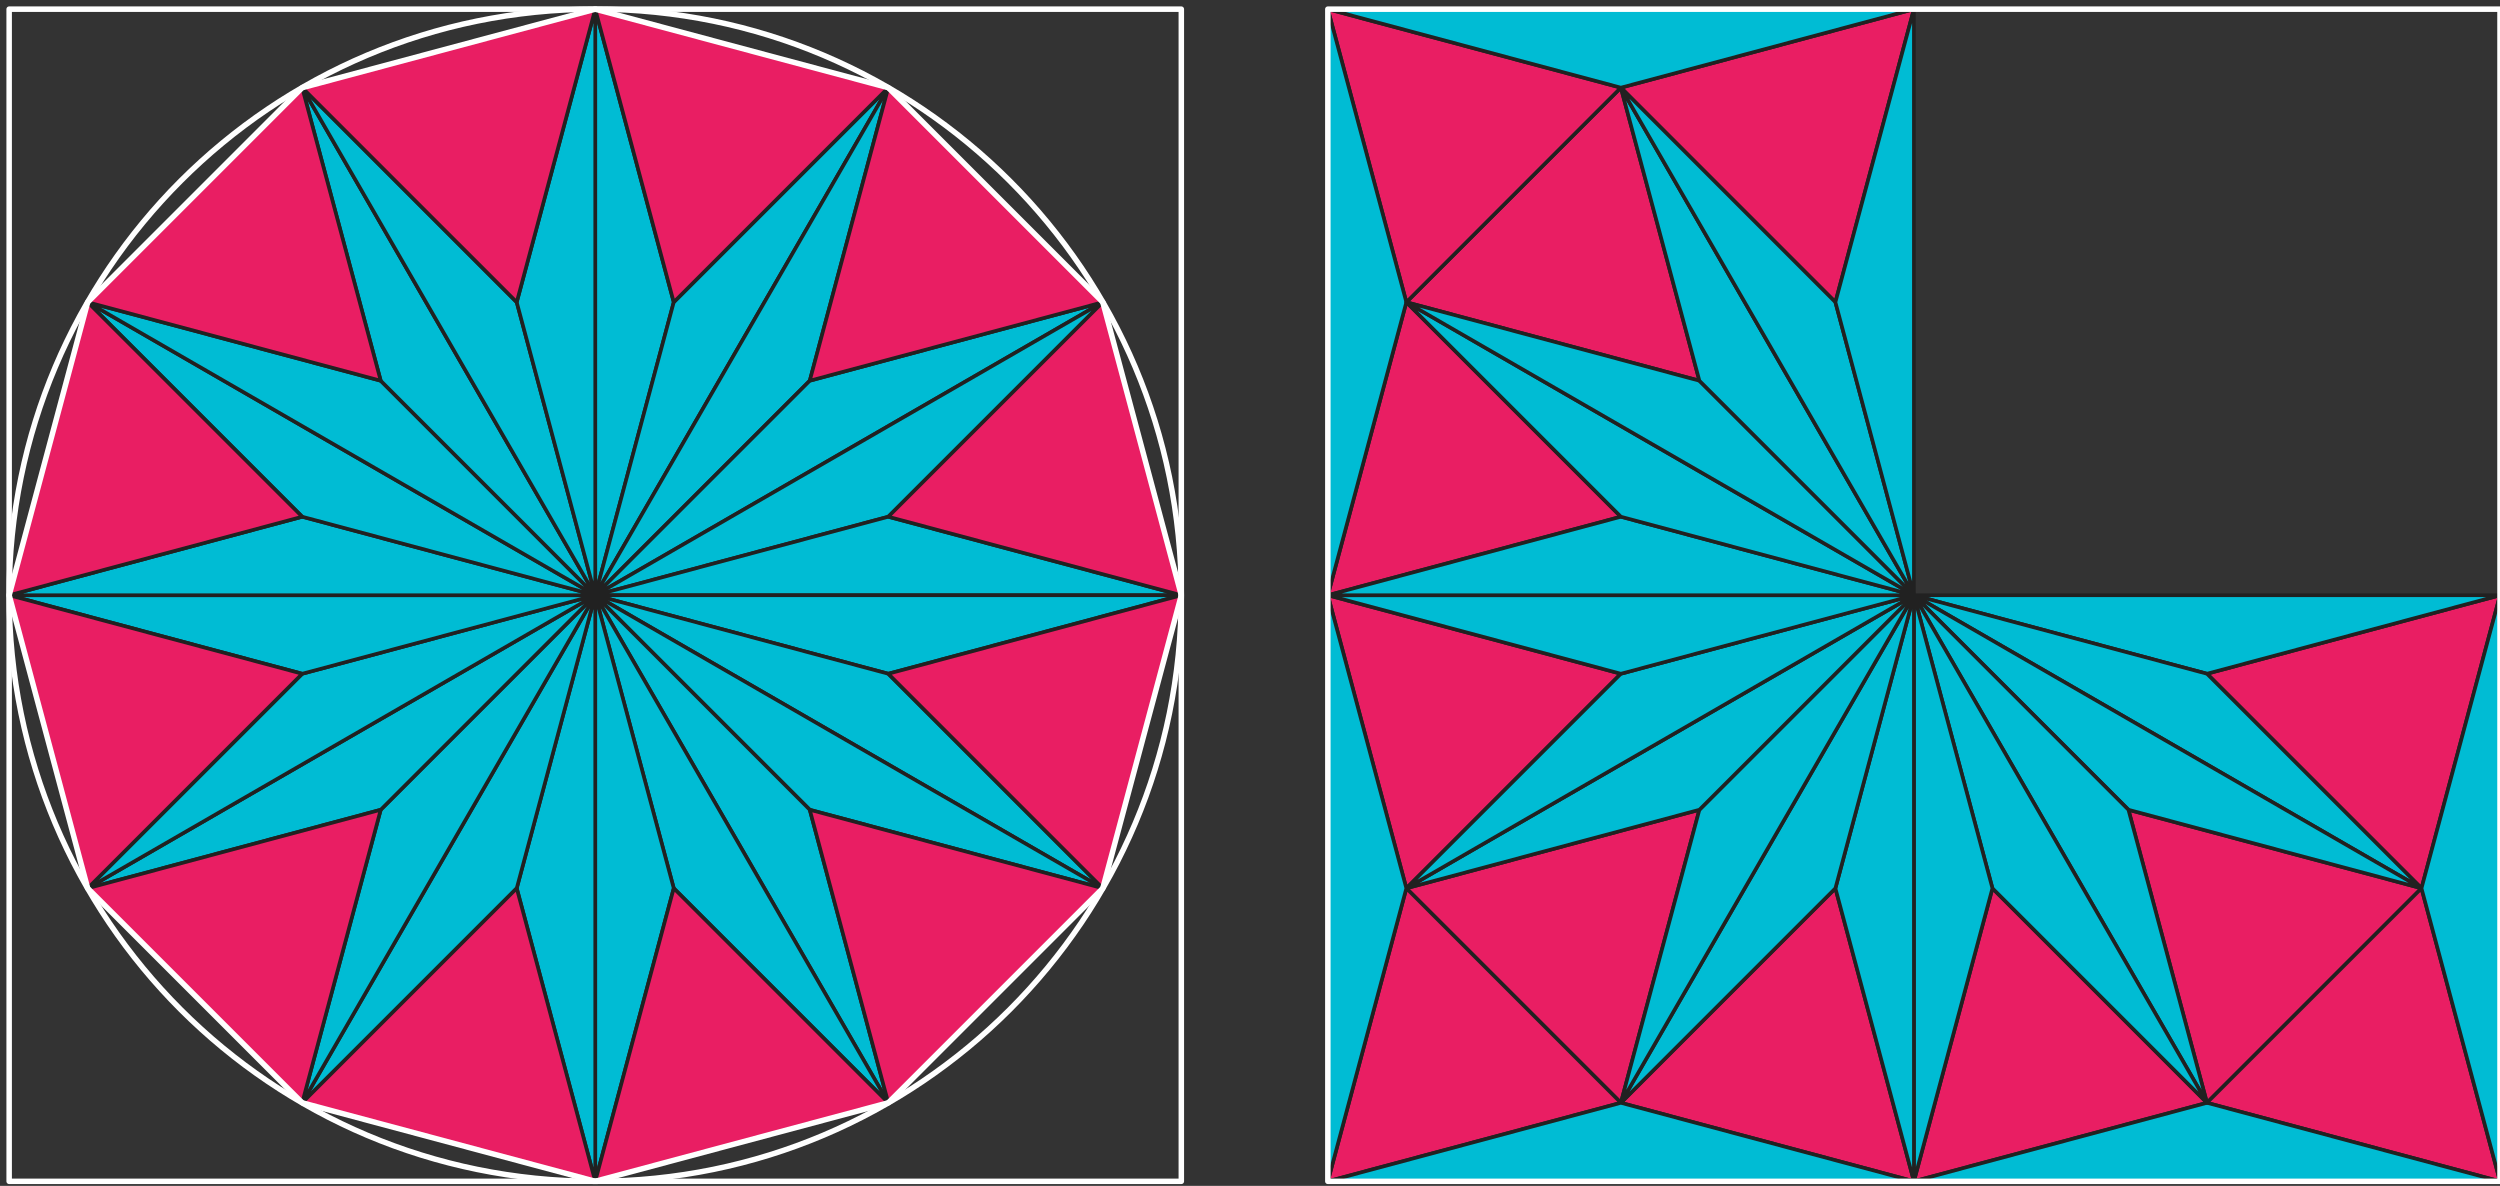 <?xml version="1.0" encoding="UTF-8"?>
<svg xmlns="http://www.w3.org/2000/svg" xmlns:xlink="http://www.w3.org/1999/xlink" width="546pt" height="259pt" viewBox="0 0 546 259" version="1.1">
<rect x="0" y="0" width="546" height="259" fill="#333333" stroke="none"/>
<g id="surface13682">
<path style="fill-rule:evenodd;fill:rgb(0%,73.7%,83.1%);fill-opacity:1;stroke-width:0.8;stroke-linecap:butt;stroke-linejoin:round;stroke:rgb(12.9%,12.9%,12.9%);stroke-opacity:1;stroke-miterlimit:10;" d="M 144 640 L 144 512 L 161.148 576 Z M 144 640 " transform="matrix(1,0,0,-1,-14,642)"/>
<path style="fill-rule:evenodd;fill:rgb(0%,73.7%,83.1%);fill-opacity:1;stroke-width:0.8;stroke-linecap:butt;stroke-linejoin:round;stroke:rgb(12.9%,12.9%,12.9%);stroke-opacity:1;stroke-miterlimit:10;" d="M 161.148 576 L 144 512 L 208 622.852 Z M 161.148 576 " transform="matrix(1,0,0,-1,-14,642)"/>
<path style="fill-rule:evenodd;fill:rgb(0%,73.7%,83.1%);fill-opacity:1;stroke-width:0.8;stroke-linecap:butt;stroke-linejoin:round;stroke:rgb(12.9%,12.9%,12.9%);stroke-opacity:1;stroke-miterlimit:10;" d="M 208 622.852 L 144 512 L 190.852 558.852 Z M 208 622.852 " transform="matrix(1,0,0,-1,-14,642)"/>
<path style="fill-rule:evenodd;fill:rgb(0%,73.7%,83.1%);fill-opacity:1;stroke-width:0.8;stroke-linecap:butt;stroke-linejoin:round;stroke:rgb(12.9%,12.9%,12.9%);stroke-opacity:1;stroke-miterlimit:10;" d="M 190.852 558.852 L 144 512 L 254.852 576 Z M 190.852 558.852 " transform="matrix(1,0,0,-1,-14,642)"/>
<path style="fill-rule:evenodd;fill:rgb(0%,73.7%,83.1%);fill-opacity:1;stroke-width:0.8;stroke-linecap:butt;stroke-linejoin:round;stroke:rgb(12.9%,12.9%,12.9%);stroke-opacity:1;stroke-miterlimit:10;" d="M 254.852 576 L 144 512 L 208 529.148 Z M 254.852 576 " transform="matrix(1,0,0,-1,-14,642)"/>
<path style="fill-rule:evenodd;fill:rgb(0%,73.7%,83.1%);fill-opacity:1;stroke-width:0.8;stroke-linecap:butt;stroke-linejoin:round;stroke:rgb(12.9%,12.9%,12.9%);stroke-opacity:1;stroke-miterlimit:10;" d="M 208 529.148 L 144 512 L 272 512 Z M 208 529.148 " transform="matrix(1,0,0,-1,-14,642)"/>
<path style="fill-rule:evenodd;fill:rgb(0%,73.7%,83.1%);fill-opacity:1;stroke-width:0.8;stroke-linecap:butt;stroke-linejoin:round;stroke:rgb(12.9%,12.9%,12.9%);stroke-opacity:1;stroke-miterlimit:10;" d="M 272 512 L 144 512 L 208 494.852 Z M 272 512 " transform="matrix(1,0,0,-1,-14,642)"/>
<path style="fill-rule:evenodd;fill:rgb(0%,73.7%,83.1%);fill-opacity:1;stroke-width:0.8;stroke-linecap:butt;stroke-linejoin:round;stroke:rgb(12.9%,12.9%,12.9%);stroke-opacity:1;stroke-miterlimit:10;" d="M 208 494.852 L 144 512 L 254.852 448 Z M 208 494.852 " transform="matrix(1,0,0,-1,-14,642)"/>
<path style="fill-rule:evenodd;fill:rgb(0%,73.7%,83.1%);fill-opacity:1;stroke-width:0.8;stroke-linecap:butt;stroke-linejoin:round;stroke:rgb(12.9%,12.9%,12.9%);stroke-opacity:1;stroke-miterlimit:10;" d="M 254.852 448 L 144 512 L 190.852 465.148 Z M 254.852 448 " transform="matrix(1,0,0,-1,-14,642)"/>
<path style="fill-rule:evenodd;fill:rgb(0%,73.7%,83.1%);fill-opacity:1;stroke-width:0.8;stroke-linecap:butt;stroke-linejoin:round;stroke:rgb(12.9%,12.9%,12.9%);stroke-opacity:1;stroke-miterlimit:10;" d="M 190.852 465.148 L 144 512 L 208 401.148 Z M 190.852 465.148 " transform="matrix(1,0,0,-1,-14,642)"/>
<path style="fill-rule:evenodd;fill:rgb(0%,73.7%,83.1%);fill-opacity:1;stroke-width:0.8;stroke-linecap:butt;stroke-linejoin:round;stroke:rgb(12.9%,12.9%,12.9%);stroke-opacity:1;stroke-miterlimit:10;" d="M 208 401.148 L 144 512 L 161.148 448 Z M 208 401.148 " transform="matrix(1,0,0,-1,-14,642)"/>
<path style="fill-rule:evenodd;fill:rgb(0%,73.7%,83.1%);fill-opacity:1;stroke-width:0.8;stroke-linecap:butt;stroke-linejoin:round;stroke:rgb(12.9%,12.9%,12.9%);stroke-opacity:1;stroke-miterlimit:10;" d="M 161.148 448 L 144 512 L 144 384 Z M 161.148 448 " transform="matrix(1,0,0,-1,-14,642)"/>
<path style="fill-rule:evenodd;fill:rgb(0%,73.7%,83.1%);fill-opacity:1;stroke-width:0.8;stroke-linecap:butt;stroke-linejoin:round;stroke:rgb(12.9%,12.9%,12.9%);stroke-opacity:1;stroke-miterlimit:10;" d="M 144 384 L 144 512 L 126.852 448 Z M 144 384 " transform="matrix(1,0,0,-1,-14,642)"/>
<path style="fill-rule:evenodd;fill:rgb(0%,73.7%,83.1%);fill-opacity:1;stroke-width:0.8;stroke-linecap:butt;stroke-linejoin:round;stroke:rgb(12.9%,12.9%,12.9%);stroke-opacity:1;stroke-miterlimit:10;" d="M 126.852 448 L 144 512 L 80 401.148 Z M 126.852 448 " transform="matrix(1,0,0,-1,-14,642)"/>
<path style="fill-rule:evenodd;fill:rgb(0%,73.7%,83.1%);fill-opacity:1;stroke-width:0.8;stroke-linecap:butt;stroke-linejoin:round;stroke:rgb(12.9%,12.9%,12.9%);stroke-opacity:1;stroke-miterlimit:10;" d="M 80 401.148 L 144 512 L 97.148 465.148 Z M 80 401.148 " transform="matrix(1,0,0,-1,-14,642)"/>
<path style="fill-rule:evenodd;fill:rgb(0%,73.7%,83.1%);fill-opacity:1;stroke-width:0.8;stroke-linecap:butt;stroke-linejoin:round;stroke:rgb(12.9%,12.9%,12.9%);stroke-opacity:1;stroke-miterlimit:10;" d="M 97.148 465.148 L 144 512 L 33.148 448 Z M 97.148 465.148 " transform="matrix(1,0,0,-1,-14,642)"/>
<path style="fill-rule:evenodd;fill:rgb(0%,73.7%,83.1%);fill-opacity:1;stroke-width:0.8;stroke-linecap:butt;stroke-linejoin:round;stroke:rgb(12.9%,12.9%,12.9%);stroke-opacity:1;stroke-miterlimit:10;" d="M 33.148 448 L 144 512 L 80 494.852 Z M 33.148 448 " transform="matrix(1,0,0,-1,-14,642)"/>
<path style="fill-rule:evenodd;fill:rgb(0%,73.7%,83.1%);fill-opacity:1;stroke-width:0.8;stroke-linecap:butt;stroke-linejoin:round;stroke:rgb(12.9%,12.9%,12.9%);stroke-opacity:1;stroke-miterlimit:10;" d="M 80 494.852 L 144 512 L 16 512 Z M 80 494.852 " transform="matrix(1,0,0,-1,-14,642)"/>
<path style="fill-rule:evenodd;fill:rgb(0%,73.7%,83.1%);fill-opacity:1;stroke-width:0.8;stroke-linecap:butt;stroke-linejoin:round;stroke:rgb(12.9%,12.9%,12.9%);stroke-opacity:1;stroke-miterlimit:10;" d="M 16 512 L 144 512 L 80 529.148 Z M 16 512 " transform="matrix(1,0,0,-1,-14,642)"/>
<path style="fill-rule:evenodd;fill:rgb(0%,73.7%,83.1%);fill-opacity:1;stroke-width:0.8;stroke-linecap:butt;stroke-linejoin:round;stroke:rgb(12.9%,12.9%,12.9%);stroke-opacity:1;stroke-miterlimit:10;" d="M 80 529.148 L 144 512 L 33.148 576 Z M 80 529.148 " transform="matrix(1,0,0,-1,-14,642)"/>
<path style="fill-rule:evenodd;fill:rgb(0%,73.7%,83.1%);fill-opacity:1;stroke-width:0.8;stroke-linecap:butt;stroke-linejoin:round;stroke:rgb(12.9%,12.9%,12.9%);stroke-opacity:1;stroke-miterlimit:10;" d="M 33.148 576 L 144 512 L 97.148 558.852 Z M 33.148 576 " transform="matrix(1,0,0,-1,-14,642)"/>
<path style="fill-rule:evenodd;fill:rgb(0%,73.7%,83.1%);fill-opacity:1;stroke-width:0.8;stroke-linecap:butt;stroke-linejoin:round;stroke:rgb(12.9%,12.9%,12.9%);stroke-opacity:1;stroke-miterlimit:10;" d="M 97.148 558.852 L 144 512 L 80 622.852 Z M 97.148 558.852 " transform="matrix(1,0,0,-1,-14,642)"/>
<path style="fill-rule:evenodd;fill:rgb(0%,73.7%,83.1%);fill-opacity:1;stroke-width:0.8;stroke-linecap:butt;stroke-linejoin:round;stroke:rgb(12.9%,12.9%,12.9%);stroke-opacity:1;stroke-miterlimit:10;" d="M 80 622.852 L 144 512 L 126.852 576 Z M 80 622.852 " transform="matrix(1,0,0,-1,-14,642)"/>
<path style="fill-rule:evenodd;fill:rgb(0%,73.7%,83.1%);fill-opacity:1;stroke-width:0.8;stroke-linecap:butt;stroke-linejoin:round;stroke:rgb(12.9%,12.9%,12.9%);stroke-opacity:1;stroke-miterlimit:10;" d="M 126.852 576 L 144 512 L 144 640 Z M 126.852 576 " transform="matrix(1,0,0,-1,-14,642)"/>
<path style="fill-rule:evenodd;fill:rgb(91.4%,11.8%,38.8%);fill-opacity:1;stroke-width:0.8;stroke-linecap:butt;stroke-linejoin:round;stroke:rgb(12.9%,12.9%,12.9%);stroke-opacity:1;stroke-miterlimit:10;" d="M 190.852 558.852 L 254.852 576 L 208 622.852 Z M 190.852 558.852 " transform="matrix(1,0,0,-1,-14,642)"/>
<path style="fill-rule:evenodd;fill:rgb(91.4%,11.8%,38.8%);fill-opacity:1;stroke-width:0.8;stroke-linecap:butt;stroke-linejoin:round;stroke:rgb(12.9%,12.9%,12.9%);stroke-opacity:1;stroke-miterlimit:10;" d="M 161.148 576.004 L 208 622.855 L 144 640.004 Z M 161.148 576.004 " transform="matrix(1,0,0,-1,-14,642)"/>
<path style="fill-rule:evenodd;fill:rgb(91.4%,11.8%,38.8%);fill-opacity:1;stroke-width:0.8;stroke-linecap:butt;stroke-linejoin:round;stroke:rgb(12.9%,12.9%,12.9%);stroke-opacity:1;stroke-miterlimit:10;" d="M 126.852 576.004 L 144 640.004 L 80 622.852 Z M 126.852 576.004 " transform="matrix(1,0,0,-1,-14,642)"/>
<path style="fill-rule:evenodd;fill:rgb(91.4%,11.8%,38.8%);fill-opacity:1;stroke-width:0.8;stroke-linecap:butt;stroke-linejoin:round;stroke:rgb(12.9%,12.9%,12.9%);stroke-opacity:1;stroke-miterlimit:10;" d="M 97.148 558.852 L 80 622.852 L 33.148 576 Z M 97.148 558.852 " transform="matrix(1,0,0,-1,-14,642)"/>
<path style="fill-rule:evenodd;fill:rgb(91.4%,11.8%,38.8%);fill-opacity:1;stroke-width:0.8;stroke-linecap:butt;stroke-linejoin:round;stroke:rgb(12.9%,12.9%,12.9%);stroke-opacity:1;stroke-miterlimit:10;" d="M 80 529.148 L 33.148 576 L 16 512 Z M 80 529.148 " transform="matrix(1,0,0,-1,-14,642)"/>
<path style="fill-rule:evenodd;fill:rgb(91.4%,11.8%,38.8%);fill-opacity:1;stroke-width:0.8;stroke-linecap:butt;stroke-linejoin:round;stroke:rgb(12.9%,12.9%,12.9%);stroke-opacity:1;stroke-miterlimit:10;" d="M 80 494.852 L 16 512 L 33.148 448 Z M 80 494.852 " transform="matrix(1,0,0,-1,-14,642)"/>
<path style="fill-rule:evenodd;fill:rgb(91.4%,11.8%,38.8%);fill-opacity:1;stroke-width:0.8;stroke-linecap:butt;stroke-linejoin:round;stroke:rgb(12.9%,12.9%,12.9%);stroke-opacity:1;stroke-miterlimit:10;" d="M 97.148 465.148 L 33.148 448 L 80 401.148 Z M 97.148 465.148 " transform="matrix(1,0,0,-1,-14,642)"/>
<path style="fill-rule:evenodd;fill:rgb(91.4%,11.8%,38.8%);fill-opacity:1;stroke-width:0.8;stroke-linecap:butt;stroke-linejoin:round;stroke:rgb(12.9%,12.9%,12.9%);stroke-opacity:1;stroke-miterlimit:10;" d="M 126.852 448 L 80 401.148 L 144 384 Z M 126.852 448 " transform="matrix(1,0,0,-1,-14,642)"/>
<path style="fill-rule:evenodd;fill:rgb(91.4%,11.8%,38.8%);fill-opacity:1;stroke-width:0.8;stroke-linecap:butt;stroke-linejoin:round;stroke:rgb(12.9%,12.9%,12.9%);stroke-opacity:1;stroke-miterlimit:10;" d="M 161.148 448 L 144 384 L 208 401.148 Z M 161.148 448 " transform="matrix(1,0,0,-1,-14,642)"/>
<path style="fill-rule:evenodd;fill:rgb(91.4%,11.8%,38.8%);fill-opacity:1;stroke-width:0.8;stroke-linecap:butt;stroke-linejoin:round;stroke:rgb(12.9%,12.9%,12.9%);stroke-opacity:1;stroke-miterlimit:10;" d="M 190.852 465.148 L 208 401.148 L 254.852 448 Z M 190.852 465.148 " transform="matrix(1,0,0,-1,-14,642)"/>
<path style="fill-rule:evenodd;fill:rgb(91.4%,11.8%,38.8%);fill-opacity:1;stroke-width:0.8;stroke-linecap:butt;stroke-linejoin:round;stroke:rgb(12.9%,12.9%,12.9%);stroke-opacity:1;stroke-miterlimit:10;" d="M 208 494.852 L 254.852 448 L 272 512 Z M 208 494.852 " transform="matrix(1,0,0,-1,-14,642)"/>
<path style="fill-rule:evenodd;fill:rgb(91.4%,11.8%,38.8%);fill-opacity:1;stroke-width:0.8;stroke-linecap:butt;stroke-linejoin:round;stroke:rgb(12.9%,12.9%,12.9%);stroke-opacity:1;stroke-miterlimit:10;" d="M 208 529.148 L 272 512 L 254.852 576 Z M 208 529.148 " transform="matrix(1,0,0,-1,-14,642)"/>
<path style="fill:none;stroke-width:1.2;stroke-linecap:butt;stroke-linejoin:round;stroke:rgb(100%,100%,100%);stroke-opacity:1;stroke-miterlimit:10;" d="M 16 640 L 16 384 L 272 384 L 272 640 Z M 16 640 " transform="matrix(1,0,0,-1,-14,642)"/>
<path style="fill:none;stroke-width:1.2;stroke-linecap:butt;stroke-linejoin:round;stroke:rgb(100%,100%,100%);stroke-opacity:1;stroke-miterlimit:10;" d="M 272 512 C 272 582.691 214.691 640 144 640 C 73.309 640 16 582.691 16 512 C 16 441.309 73.309 384 144 384 C 214.691 384 272 441.309 272 512 Z M 272 512 " transform="matrix(1,0,0,-1,-14,642)"/>
<path style="fill:none;stroke-width:1.2;stroke-linecap:butt;stroke-linejoin:round;stroke:rgb(100%,100%,100%);stroke-opacity:1;stroke-miterlimit:10;" d="M 272 512 L 254.852 576 L 208 622.852 L 144 640 L 80 622.852 L 33.148 576 L 16 512 L 33.148 448 L 80 401.148 L 144 384 L 208 401.148 L 254.852 448 Z M 272 512 " transform="matrix(1,0,0,-1,-14,642)"/>
<path style="fill-rule:evenodd;fill:rgb(91.4%,11.8%,38.8%);fill-opacity:1;stroke-width:0.8;stroke-linecap:butt;stroke-linejoin:round;stroke:rgb(12.9%,12.9%,12.9%);stroke-opacity:1;stroke-miterlimit:10;" d="M 414.852 576 L 432 640 L 368 622.852 Z M 414.852 576 " transform="matrix(1,0,0,-1,-14,642)"/>
<path style="fill-rule:evenodd;fill:rgb(91.4%,11.8%,38.8%);fill-opacity:1;stroke-width:0.8;stroke-linecap:butt;stroke-linejoin:round;stroke:rgb(12.9%,12.9%,12.9%);stroke-opacity:1;stroke-miterlimit:10;" d="M 385.148 558.852 L 368 622.852 L 321.148 576 Z M 385.148 558.852 " transform="matrix(1,0,0,-1,-14,642)"/>
<path style="fill-rule:evenodd;fill:rgb(91.4%,11.8%,38.8%);fill-opacity:1;stroke-width:0.8;stroke-linecap:butt;stroke-linejoin:round;stroke:rgb(12.9%,12.9%,12.9%);stroke-opacity:1;stroke-miterlimit:10;" d="M 368 529.148 L 321.148 576 L 304 512 Z M 368 529.148 " transform="matrix(1,0,0,-1,-14,642)"/>
<path style="fill-rule:evenodd;fill:rgb(91.4%,11.8%,38.8%);fill-opacity:1;stroke-width:0.8;stroke-linecap:butt;stroke-linejoin:round;stroke:rgb(12.9%,12.9%,12.9%);stroke-opacity:1;stroke-miterlimit:10;" d="M 368 494.852 L 304 512 L 321.148 448 Z M 368 494.852 " transform="matrix(1,0,0,-1,-14,642)"/>
<path style="fill-rule:evenodd;fill:rgb(91.4%,11.8%,38.8%);fill-opacity:1;stroke-width:0.8;stroke-linecap:butt;stroke-linejoin:round;stroke:rgb(12.9%,12.9%,12.9%);stroke-opacity:1;stroke-miterlimit:10;" d="M 385.148 465.148 L 321.148 448 L 368 401.148 Z M 385.148 465.148 " transform="matrix(1,0,0,-1,-14,642)"/>
<path style="fill-rule:evenodd;fill:rgb(91.4%,11.8%,38.8%);fill-opacity:1;stroke-width:0.8;stroke-linecap:butt;stroke-linejoin:round;stroke:rgb(12.9%,12.9%,12.9%);stroke-opacity:1;stroke-miterlimit:10;" d="M 414.852 448 L 368 401.148 L 432 384 Z M 414.852 448 " transform="matrix(1,0,0,-1,-14,642)"/>
<path style="fill-rule:evenodd;fill:rgb(91.4%,11.8%,38.8%);fill-opacity:1;stroke-width:0.8;stroke-linecap:butt;stroke-linejoin:round;stroke:rgb(12.9%,12.9%,12.9%);stroke-opacity:1;stroke-miterlimit:10;" d="M 449.148 448 L 432 384 L 496 401.148 Z M 449.148 448 " transform="matrix(1,0,0,-1,-14,642)"/>
<path style="fill-rule:evenodd;fill:rgb(91.4%,11.8%,38.8%);fill-opacity:1;stroke-width:0.8;stroke-linecap:butt;stroke-linejoin:round;stroke:rgb(12.9%,12.9%,12.9%);stroke-opacity:1;stroke-miterlimit:10;" d="M 478.852 465.148 L 496 401.148 L 542.852 448 Z M 478.852 465.148 " transform="matrix(1,0,0,-1,-14,642)"/>
<path style="fill-rule:evenodd;fill:rgb(91.4%,11.8%,38.8%);fill-opacity:1;stroke-width:0.8;stroke-linecap:butt;stroke-linejoin:round;stroke:rgb(12.9%,12.9%,12.9%);stroke-opacity:1;stroke-miterlimit:10;" d="M 496 494.852 L 542.852 448 L 560 512 Z M 496 494.852 " transform="matrix(1,0,0,-1,-14,642)"/>
<path style="fill-rule:evenodd;fill:rgb(91.4%,11.8%,38.8%);fill-opacity:1;stroke-width:0.8;stroke-linecap:butt;stroke-linejoin:round;stroke:rgb(12.9%,12.9%,12.9%);stroke-opacity:1;stroke-miterlimit:10;" d="M 304 640 L 321.148 576 L 368 622.852 Z M 304 640 " transform="matrix(1,0,0,-1,-14,642)"/>
<path style="fill-rule:evenodd;fill:rgb(91.4%,11.8%,38.8%);fill-opacity:1;stroke-width:0.8;stroke-linecap:butt;stroke-linejoin:round;stroke:rgb(12.9%,12.9%,12.9%);stroke-opacity:1;stroke-miterlimit:10;" d="M 560 384 L 542.852 448 L 496 401.148 Z M 560 384 " transform="matrix(1,0,0,-1,-14,642)"/>
<path style="fill-rule:evenodd;fill:rgb(91.4%,11.8%,38.8%);fill-opacity:1;stroke-width:0.8;stroke-linecap:butt;stroke-linejoin:round;stroke:rgb(12.9%,12.9%,12.9%);stroke-opacity:1;stroke-miterlimit:10;" d="M 304 384 L 368 401.148 L 321.148 448 Z M 304 384 " transform="matrix(1,0,0,-1,-14,642)"/>
<path style="fill-rule:evenodd;fill:rgb(0%,73.7%,83.1%);fill-opacity:1;stroke-width:0.8;stroke-linecap:butt;stroke-linejoin:round;stroke:rgb(12.9%,12.9%,12.9%);stroke-opacity:1;stroke-miterlimit:10;" d="M 304 640 L 304 512 L 321.148 576 Z M 304 640 " transform="matrix(1,0,0,-1,-14,642)"/>
<path style="fill-rule:evenodd;fill:rgb(0%,73.7%,83.1%);fill-opacity:1;stroke-width:0.8;stroke-linecap:butt;stroke-linejoin:round;stroke:rgb(12.9%,12.9%,12.9%);stroke-opacity:1;stroke-miterlimit:10;" d="M 496 401.148 L 432 384 L 560 384 Z M 496 401.148 " transform="matrix(1,0,0,-1,-14,642)"/>
<path style="fill-rule:evenodd;fill:rgb(0%,73.7%,83.1%);fill-opacity:1;stroke-width:0.8;stroke-linecap:butt;stroke-linejoin:round;stroke:rgb(12.9%,12.9%,12.9%);stroke-opacity:1;stroke-miterlimit:10;" d="M 560 512 L 432 512 L 496 494.852 Z M 560 512 " transform="matrix(1,0,0,-1,-14,642)"/>
<path style="fill-rule:evenodd;fill:rgb(0%,73.7%,83.1%);fill-opacity:1;stroke-width:0.8;stroke-linecap:butt;stroke-linejoin:round;stroke:rgb(12.9%,12.9%,12.9%);stroke-opacity:1;stroke-miterlimit:10;" d="M 496 494.852 L 432 512 L 542.852 448 Z M 496 494.852 " transform="matrix(1,0,0,-1,-14,642)"/>
<path style="fill-rule:evenodd;fill:rgb(0%,73.7%,83.1%);fill-opacity:1;stroke-width:0.8;stroke-linecap:butt;stroke-linejoin:round;stroke:rgb(12.9%,12.9%,12.9%);stroke-opacity:1;stroke-miterlimit:10;" d="M 542.852 448 L 432 512 L 478.852 465.148 Z M 542.852 448 " transform="matrix(1,0,0,-1,-14,642)"/>
<path style="fill-rule:evenodd;fill:rgb(0%,73.7%,83.1%);fill-opacity:1;stroke-width:0.8;stroke-linecap:butt;stroke-linejoin:round;stroke:rgb(12.9%,12.9%,12.9%);stroke-opacity:1;stroke-miterlimit:10;" d="M 478.852 465.148 L 432 512 L 496 401.148 Z M 478.852 465.148 " transform="matrix(1,0,0,-1,-14,642)"/>
<path style="fill-rule:evenodd;fill:rgb(0%,73.7%,83.1%);fill-opacity:1;stroke-width:0.8;stroke-linecap:butt;stroke-linejoin:round;stroke:rgb(12.9%,12.9%,12.9%);stroke-opacity:1;stroke-miterlimit:10;" d="M 496 401.148 L 432 512 L 449.148 448 Z M 496 401.148 " transform="matrix(1,0,0,-1,-14,642)"/>
<path style="fill-rule:evenodd;fill:rgb(0%,73.7%,83.1%);fill-opacity:1;stroke-width:0.8;stroke-linecap:butt;stroke-linejoin:round;stroke:rgb(12.9%,12.9%,12.9%);stroke-opacity:1;stroke-miterlimit:10;" d="M 449.148 448 L 432 512 L 432 384 Z M 449.148 448 " transform="matrix(1,0,0,-1,-14,642)"/>
<path style="fill-rule:evenodd;fill:rgb(0%,73.7%,83.1%);fill-opacity:1;stroke-width:0.8;stroke-linecap:butt;stroke-linejoin:round;stroke:rgb(12.9%,12.9%,12.9%);stroke-opacity:1;stroke-miterlimit:10;" d="M 432 384 L 432 512 L 414.852 448 Z M 432 384 " transform="matrix(1,0,0,-1,-14,642)"/>
<path style="fill-rule:evenodd;fill:rgb(0%,73.7%,83.1%);fill-opacity:1;stroke-width:0.8;stroke-linecap:butt;stroke-linejoin:round;stroke:rgb(12.9%,12.9%,12.9%);stroke-opacity:1;stroke-miterlimit:10;" d="M 414.852 448 L 432 512 L 368 401.148 Z M 414.852 448 " transform="matrix(1,0,0,-1,-14,642)"/>
<path style="fill-rule:evenodd;fill:rgb(0%,73.7%,83.1%);fill-opacity:1;stroke-width:0.8;stroke-linecap:butt;stroke-linejoin:round;stroke:rgb(12.9%,12.9%,12.9%);stroke-opacity:1;stroke-miterlimit:10;" d="M 368 401.148 L 432 512 L 385.148 465.148 Z M 368 401.148 " transform="matrix(1,0,0,-1,-14,642)"/>
<path style="fill-rule:evenodd;fill:rgb(0%,73.7%,83.1%);fill-opacity:1;stroke-width:0.8;stroke-linecap:butt;stroke-linejoin:round;stroke:rgb(12.9%,12.9%,12.9%);stroke-opacity:1;stroke-miterlimit:10;" d="M 385.148 465.148 L 432 512 L 321.148 448 Z M 385.148 465.148 " transform="matrix(1,0,0,-1,-14,642)"/>
<path style="fill-rule:evenodd;fill:rgb(0%,73.7%,83.1%);fill-opacity:1;stroke-width:0.8;stroke-linecap:butt;stroke-linejoin:round;stroke:rgb(12.9%,12.9%,12.9%);stroke-opacity:1;stroke-miterlimit:10;" d="M 321.148 448 L 432 512 L 368 494.852 Z M 321.148 448 " transform="matrix(1,0,0,-1,-14,642)"/>
<path style="fill-rule:evenodd;fill:rgb(0%,73.7%,83.1%);fill-opacity:1;stroke-width:0.8;stroke-linecap:butt;stroke-linejoin:round;stroke:rgb(12.9%,12.9%,12.9%);stroke-opacity:1;stroke-miterlimit:10;" d="M 368 494.852 L 432 512 L 304 512 Z M 368 494.852 " transform="matrix(1,0,0,-1,-14,642)"/>
<path style="fill-rule:evenodd;fill:rgb(0%,73.7%,83.1%);fill-opacity:1;stroke-width:0.8;stroke-linecap:butt;stroke-linejoin:round;stroke:rgb(12.9%,12.9%,12.9%);stroke-opacity:1;stroke-miterlimit:10;" d="M 304 512 L 432 512 L 368 529.148 Z M 304 512 " transform="matrix(1,0,0,-1,-14,642)"/>
<path style="fill-rule:evenodd;fill:rgb(0%,73.7%,83.1%);fill-opacity:1;stroke-width:0.8;stroke-linecap:butt;stroke-linejoin:round;stroke:rgb(12.9%,12.9%,12.9%);stroke-opacity:1;stroke-miterlimit:10;" d="M 368 529.148 L 432 512 L 321.148 576 Z M 368 529.148 " transform="matrix(1,0,0,-1,-14,642)"/>
<path style="fill-rule:evenodd;fill:rgb(0%,73.7%,83.1%);fill-opacity:1;stroke-width:0.8;stroke-linecap:butt;stroke-linejoin:round;stroke:rgb(12.9%,12.9%,12.9%);stroke-opacity:1;stroke-miterlimit:10;" d="M 321.148 576 L 432 512 L 385.148 558.852 Z M 321.148 576 " transform="matrix(1,0,0,-1,-14,642)"/>
<path style="fill-rule:evenodd;fill:rgb(0%,73.7%,83.1%);fill-opacity:1;stroke-width:0.8;stroke-linecap:butt;stroke-linejoin:round;stroke:rgb(12.9%,12.9%,12.9%);stroke-opacity:1;stroke-miterlimit:10;" d="M 385.148 558.852 L 432 512 L 368 622.852 Z M 385.148 558.852 " transform="matrix(1,0,0,-1,-14,642)"/>
<path style="fill-rule:evenodd;fill:rgb(0%,73.7%,83.1%);fill-opacity:1;stroke-width:0.8;stroke-linecap:butt;stroke-linejoin:round;stroke:rgb(12.9%,12.9%,12.9%);stroke-opacity:1;stroke-miterlimit:10;" d="M 368 622.852 L 432 512 L 414.852 576 Z M 368 622.852 " transform="matrix(1,0,0,-1,-14,642)"/>
<path style="fill-rule:evenodd;fill:rgb(0%,73.7%,83.1%);fill-opacity:1;stroke-width:0.8;stroke-linecap:butt;stroke-linejoin:round;stroke:rgb(12.9%,12.9%,12.9%);stroke-opacity:1;stroke-miterlimit:10;" d="M 414.852 576 L 432 512 L 432 640 Z M 414.852 576 " transform="matrix(1,0,0,-1,-14,642)"/>
<path style="fill-rule:evenodd;fill:rgb(0%,73.7%,83.1%);fill-opacity:1;stroke-width:0.8;stroke-linecap:butt;stroke-linejoin:round;stroke:rgb(12.9%,12.9%,12.9%);stroke-opacity:1;stroke-miterlimit:10;" d="M 304 512 L 304 384 L 321.148 448 Z M 304 512 " transform="matrix(1,0,0,-1,-14,642)"/>
<path style="fill-rule:evenodd;fill:rgb(0%,73.7%,83.1%);fill-opacity:1;stroke-width:0.8;stroke-linecap:butt;stroke-linejoin:round;stroke:rgb(12.9%,12.9%,12.9%);stroke-opacity:1;stroke-miterlimit:10;" d="M 368 401.148 L 304 384 L 432 384 Z M 368 401.148 " transform="matrix(1,0,0,-1,-14,642)"/>
<path style="fill-rule:evenodd;fill:rgb(0%,73.7%,83.1%);fill-opacity:1;stroke-width:0.8;stroke-linecap:butt;stroke-linejoin:round;stroke:rgb(12.9%,12.9%,12.9%);stroke-opacity:1;stroke-miterlimit:10;" d="M 542.852 448 L 560 384 L 560 512 Z M 542.852 448 " transform="matrix(1,0,0,-1,-14,642)"/>
<path style="fill-rule:evenodd;fill:rgb(0%,73.7%,83.1%);fill-opacity:1;stroke-width:0.8;stroke-linecap:butt;stroke-linejoin:round;stroke:rgb(12.9%,12.9%,12.9%);stroke-opacity:1;stroke-miterlimit:10;" d="M 432 640 L 304 640 L 368 622.852 Z M 432 640 " transform="matrix(1,0,0,-1,-14,642)"/>
<path style="fill:none;stroke-width:1.2;stroke-linecap:butt;stroke-linejoin:round;stroke:rgb(100%,100%,100%);stroke-opacity:1;stroke-miterlimit:10;" d="M 304 640 L 304 384 L 560 384 L 560 640 Z M 304 640 " transform="matrix(1,0,0,-1,-14,642)"/>
</g>
</svg>
